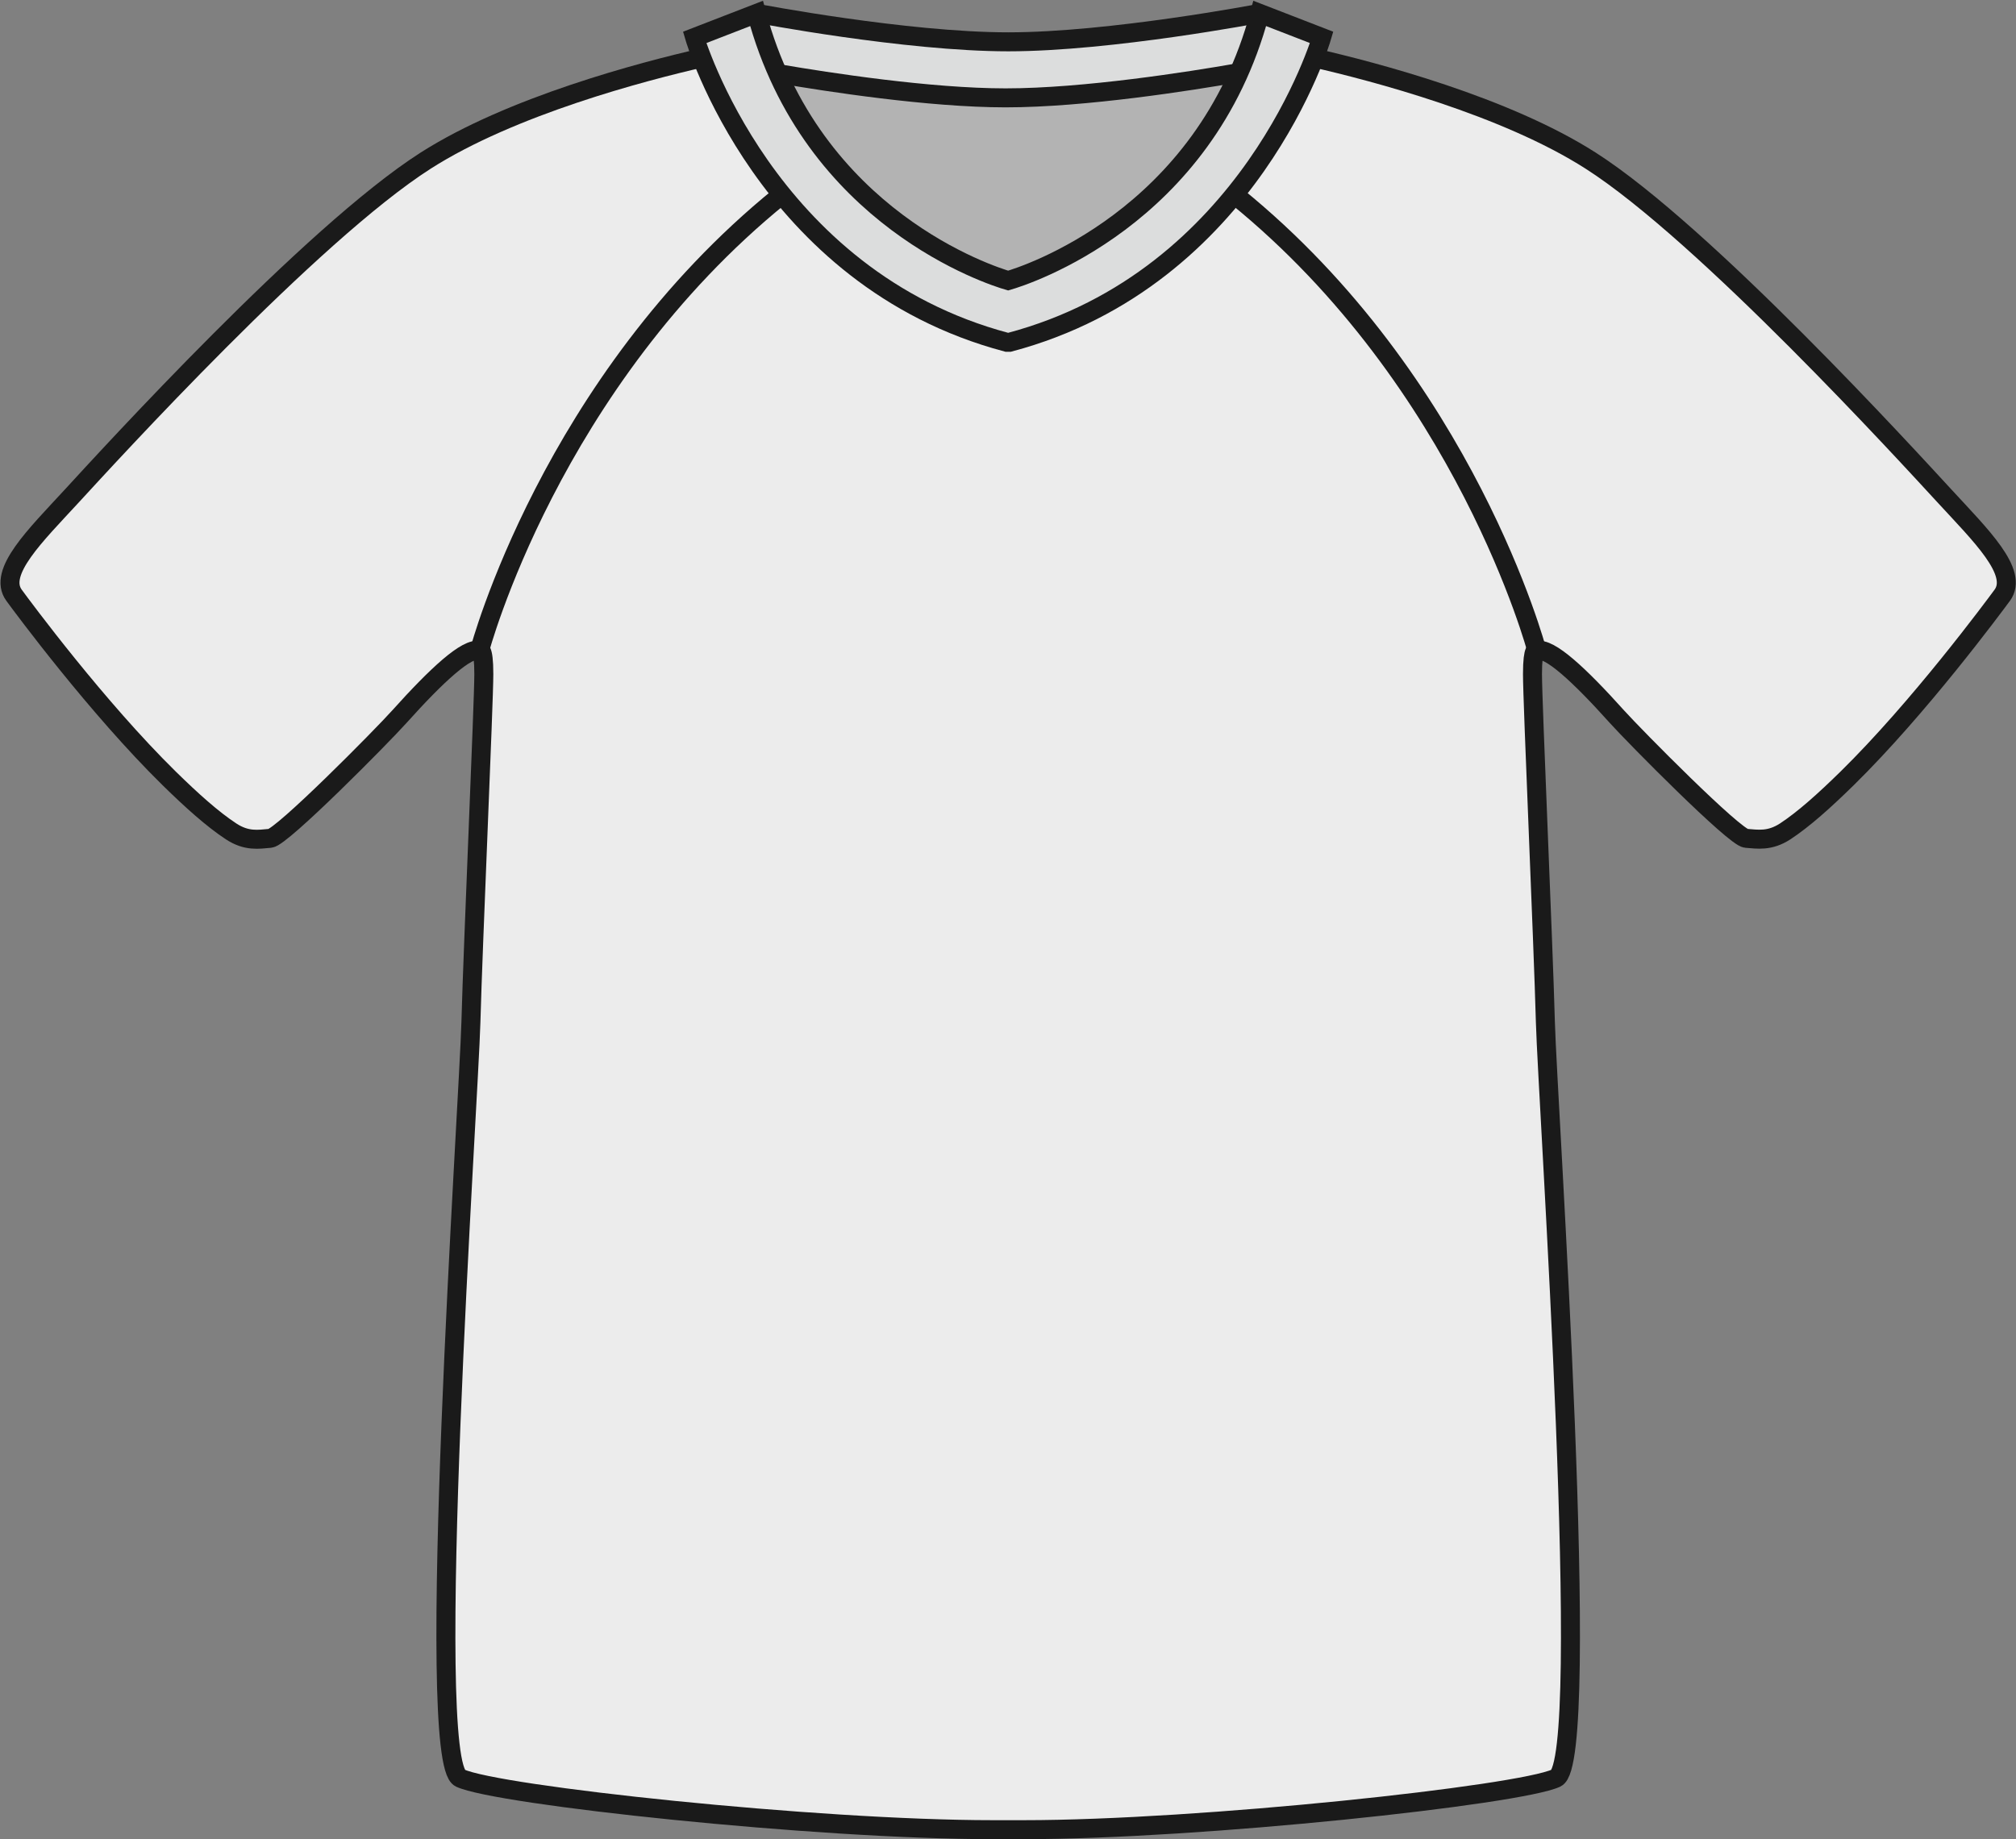 <svg width="606" height="553" viewBox="0 0 606 553" fill="none" xmlns="http://www.w3.org/2000/svg">
<rect x="0" y="0" width="606" height="553" fill="#808080" stroke="none"/>
<path d="M303.083 127.268L196.931 36.363L220.643 15.382H385.486L303.083 127.268Z" fill="#B3B3B3"/>
<mask id="mask0_1281_572" style="mask-type:luminance" maskUnits="userSpaceOnUse" x="3" y="17" width="239" height="236">
<path d="M241.044 51.805C223.954 34.049 211.166 17.393 211.166 17.393C193.239 21.491 153.808 31.81 128.002 48.314C93.633 70.32 32.621 137.246 21.698 149.121C10.774 160.997 -0.758 172.113 4.304 179.018C7.082 182.774 29.272 212.785 50.929 234.069C57.742 240.747 63.946 246.324 69.541 250.004C74.222 253.039 77.8 252.357 81.302 252.091C84.803 251.787 114.681 221.549 120.124 215.517C131.428 202.921 140.486 194.536 144.216 195.636C160.126 135.501 206.104 83.94 241.044 51.805Z" fill="white"/>
</mask>
<g mask="url(#mask0_1281_572)">
<path d="M318.879 -22.634H-20.436V306.193H318.879V-22.634Z" fill="#ECECEC"/>
</g>
<mask id="mask1_1281_572" style="mask-type:luminance" maskUnits="userSpaceOnUse" x="365" y="17" width="239" height="236">
<path d="M365.122 51.804C382.211 34.048 395 17.392 395 17.392C412.927 21.49 452.358 31.809 478.163 48.313C512.494 70.281 573.506 137.207 584.468 149.082C595.391 160.958 606.924 172.074 601.862 178.979C599.083 182.735 576.894 212.746 555.237 234.03C548.424 240.708 542.22 246.285 536.625 249.965C531.944 253.001 528.366 252.318 524.864 252.052C521.363 251.749 491.485 221.51 486.042 215.478C474.738 202.882 465.679 194.497 461.949 195.597C446.002 135.5 400.024 83.939 365.122 51.804Z" fill="white"/>
</mask>
<g mask="url(#mask1_1281_572)">
<path d="M626.564 -22.633H287.25V306.194H626.564V-22.633Z" fill="#ECECEC"/>
</g>
<mask id="mask2_1281_572" style="mask-type:luminance" maskUnits="userSpaceOnUse" x="134" y="47" width="339" height="504">
<path d="M361.925 47.896C344.112 70.433 321.085 94.107 303.045 93.576C284.927 93.045 260.226 71.722 241.005 51.766C206.065 83.901 160.087 135.462 144.14 195.597C144.14 195.597 145.434 194.307 145.434 202.692C145.434 211.077 142.199 283.467 141.552 307.369C140.905 331.271 127.279 529.433 138.316 534.593C149.354 539.752 245.268 550.11 298.401 550.11H307.688C360.821 550.11 456.735 539.79 467.773 534.593C478.81 529.395 465.185 331.271 464.537 307.369C463.89 283.467 460.655 211.115 460.655 202.692C460.655 194.307 461.949 195.597 461.949 195.597C462.292 195.483 462.672 195.483 463.053 195.559C446.42 132.958 397.246 79.652 361.925 47.896Z" fill="white"/>
</mask>
<g mask="url(#mask2_1281_572)">
<path d="M512.342 -7.687H101.816V605.692H512.342V-7.687Z" fill="#ECECEC"/>
</g>
<path d="M227.456 4C227.456 4 272.254 12.575 303.083 12.575C333.913 12.575 378.711 4 378.711 4L385.485 15.382L371.555 21.946C358.12 24.26 326.034 29.382 302.284 29.382C279.409 29.382 248.846 24.677 234.573 22.211L220.643 15.344L227.456 4Z" fill="#DCDDDD"/>
<path d="M303.463 102.91C376.084 83.637 397.284 11.247 397.284 11.247L378.672 4.038C362.192 65.805 307.879 82.954 303.045 84.357C298.211 82.954 243.936 65.805 227.418 4.038L208.806 11.247C208.806 11.247 230.006 83.637 302.626 102.91H303.463Z" fill="#DCDDDD"/>
<path d="M303.463 102.91C376.084 83.637 397.284 11.247 397.284 11.247L378.672 4.038C362.192 65.805 307.879 82.954 303.045 84.357C298.211 82.954 243.936 65.805 227.418 4.038L208.806 11.247C208.806 11.247 230.006 83.637 302.626 102.91H303.463Z" stroke="#1A1A1A" stroke-width="5.709" stroke-miterlimit="10"/>
<path d="M227.456 4C227.456 4 272.253 12.575 303.083 12.575C333.912 12.575 378.71 4 378.71 4" stroke="#1A1A1A" stroke-width="5.709" stroke-miterlimit="10"/>
<path d="M234.574 22.25C248.809 24.679 279.41 29.422 302.284 29.422C326.072 29.422 358.12 24.337 371.555 21.985" stroke="#1A1A1A" stroke-width="5.709" stroke-miterlimit="10"/>
<path d="M144.14 195.635C144.14 195.635 165.454 114.937 234.573 58.899" stroke="#1A1A1A" stroke-width="5.709" stroke-miterlimit="10"/>
<path d="M461.988 195.635C461.988 195.635 440.674 114.937 371.555 58.899" stroke="#1A1A1A" stroke-width="5.709" stroke-miterlimit="10"/>
<path d="M395.153 17.43C413.156 21.566 452.435 31.847 478.164 48.313C512.495 70.281 573.507 137.207 584.468 149.082C595.392 160.958 606.924 172.074 601.862 178.979C599.084 182.735 576.894 212.746 555.237 234.03C548.424 240.708 542.221 246.285 536.626 249.965C531.944 253.001 528.366 252.318 524.865 252.052C521.363 251.749 491.485 221.51 486.042 215.478C474.738 202.882 465.68 194.497 461.95 195.597C461.95 195.597 460.656 194.307 460.656 202.692C460.656 211.077 463.891 283.467 464.538 307.369C465.185 331.271 478.811 529.433 467.773 534.592C456.774 539.752 360.822 550.11 307.688 550.11H298.402C245.268 550.11 149.355 539.79 138.317 534.592C127.317 529.433 140.905 331.271 141.552 307.369C142.199 283.467 145.434 211.115 145.434 202.692C145.434 194.269 144.14 195.597 144.14 195.597C140.448 194.497 131.352 202.882 120.048 215.478C114.643 221.51 84.727 251.749 81.225 252.052C77.724 252.356 74.146 253.039 69.464 249.965C63.87 246.285 57.666 240.708 50.853 234.03C29.196 212.746 6.968 182.735 4.228 178.979C-0.834 172.074 10.698 160.958 21.622 149.082C32.545 137.207 93.557 70.281 127.926 48.313C153.77 31.809 193.163 21.49 211.09 17.392" stroke="#1A1A1A" stroke-width="5.709" stroke-miterlimit="10"/>
</svg>
